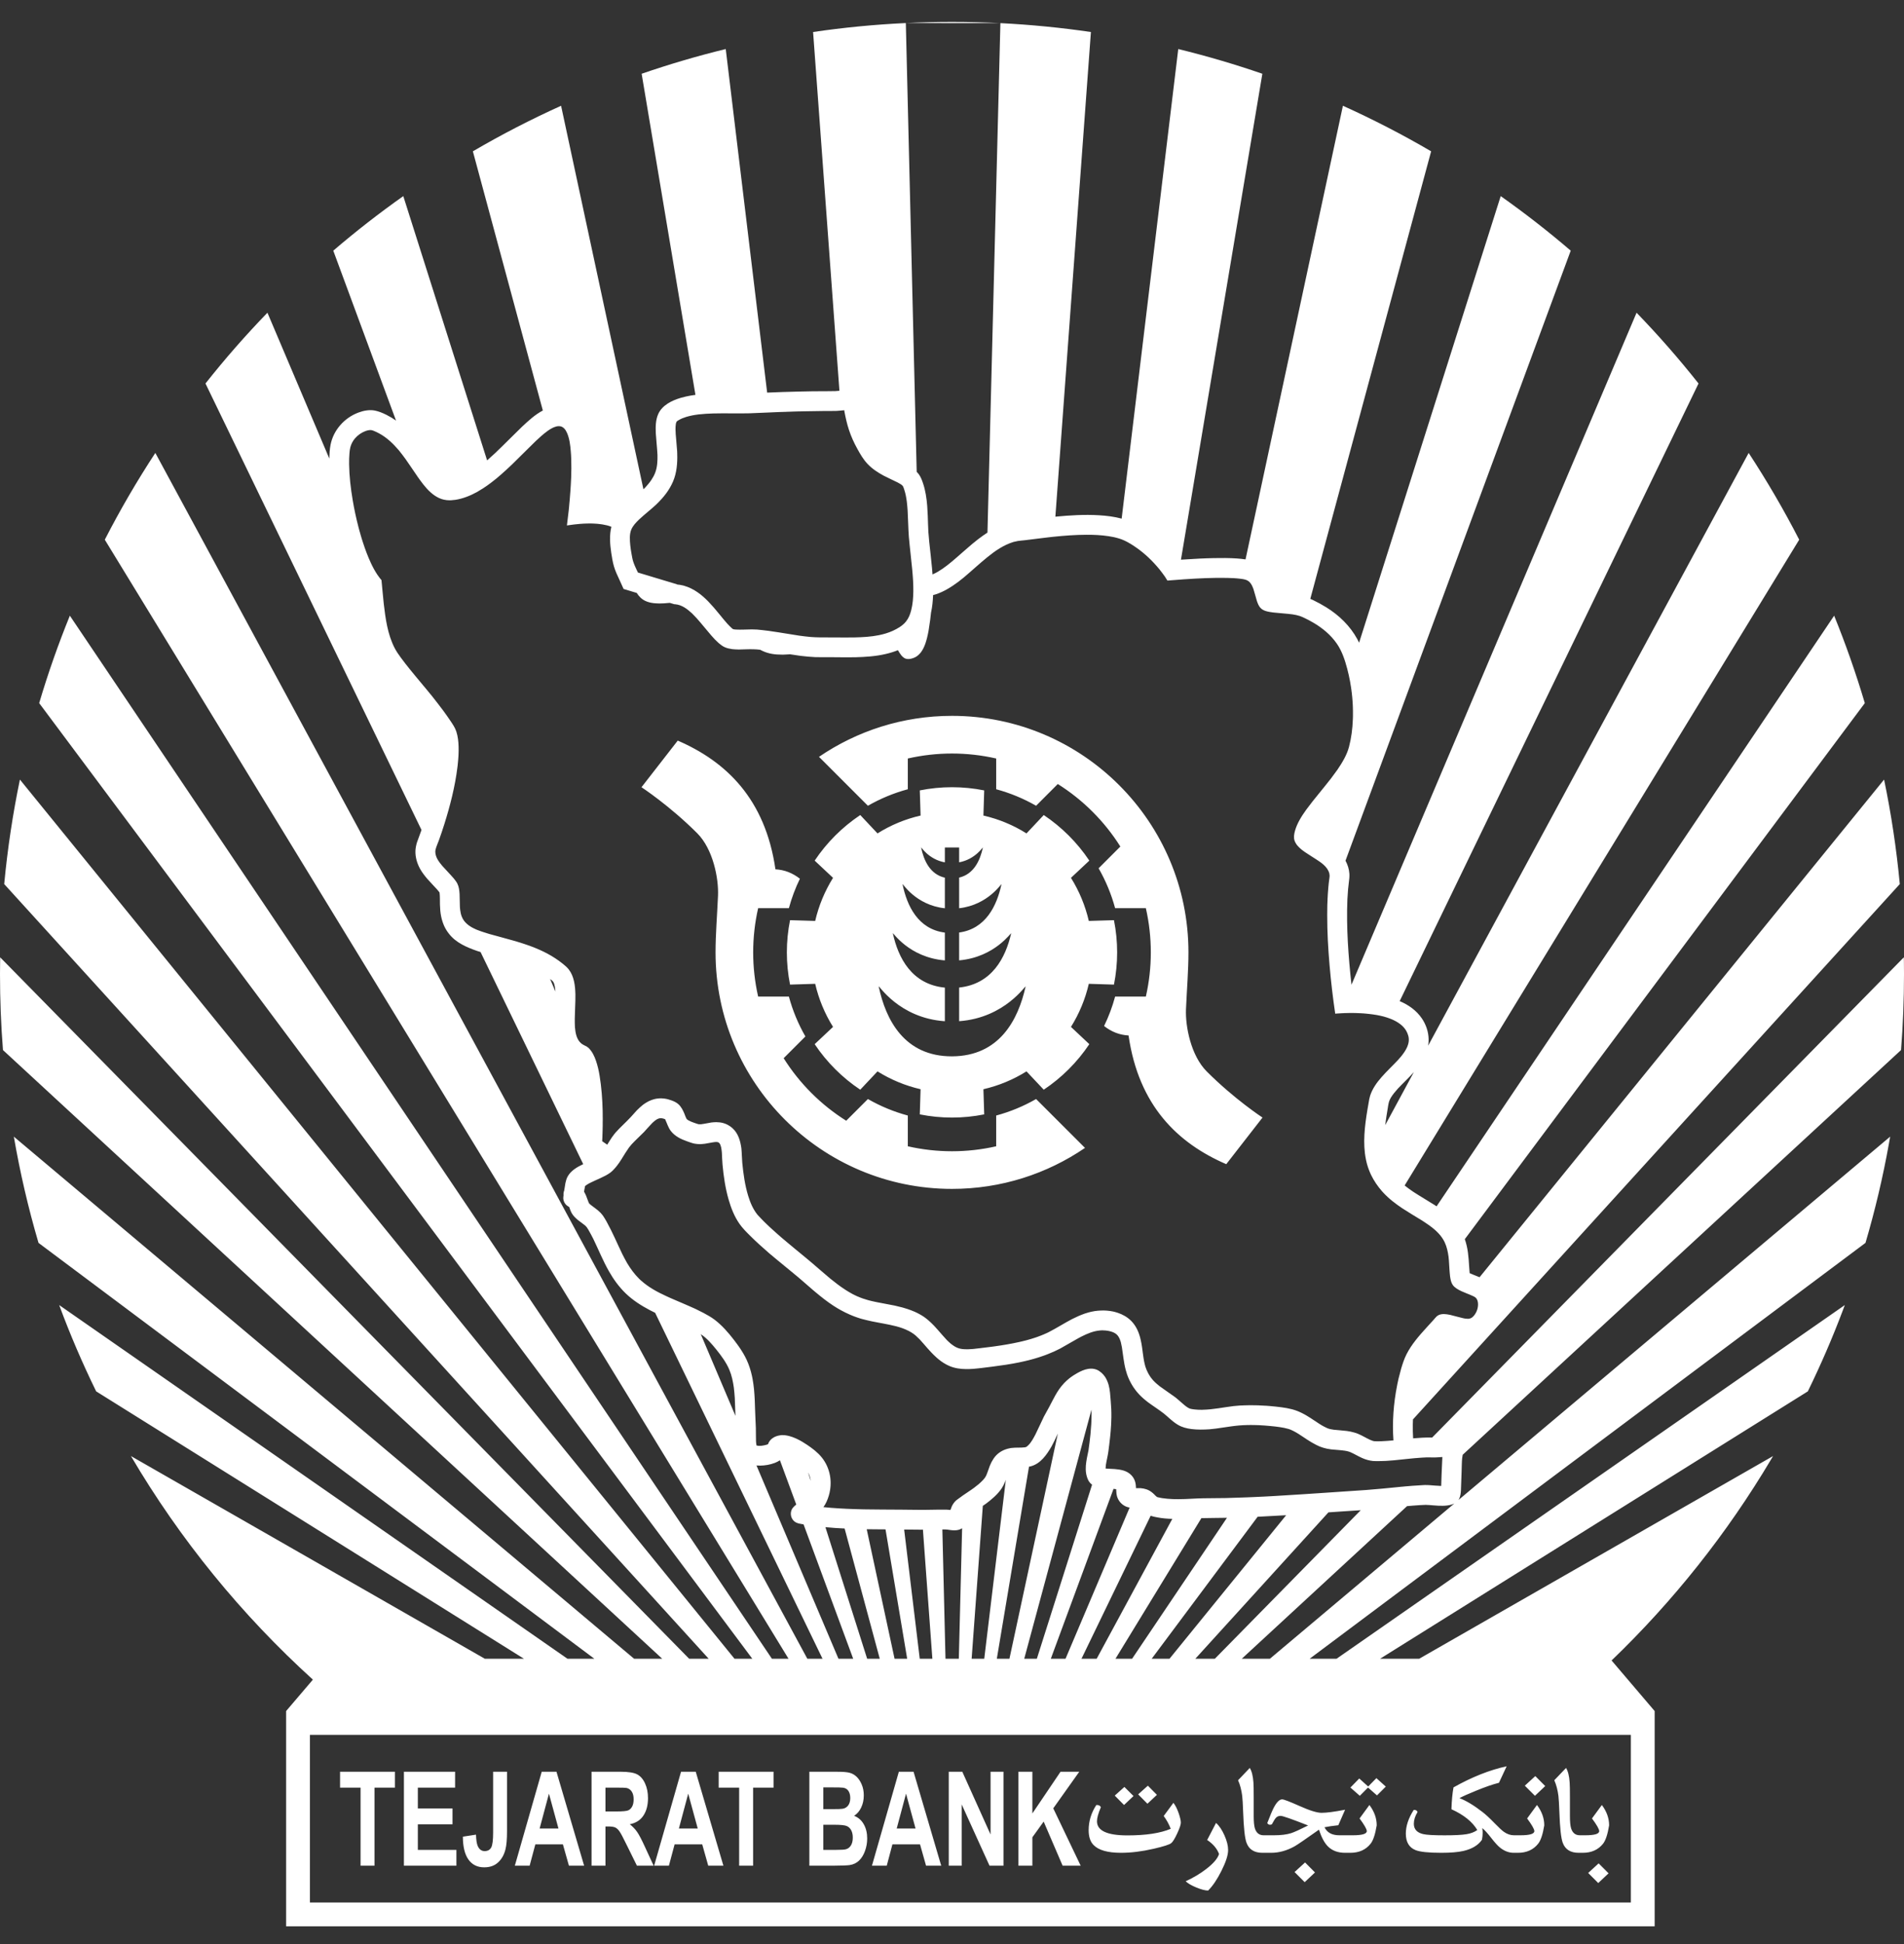 <svg width="48" height="49" viewBox="0 0 48 49" fill="none" xmlns="http://www.w3.org/2000/svg">
<rect x="0" y="0" width="48" height="49" fill="#333333" stroke="none"/>
<path fill-rule="evenodd" clip-rule="evenodd" d="M41.714 48.553H7.213V43.127L7.888 42.335C6.09 40.704 4.54 38.805 3.301 36.7L12.223 41.809H13.209L2.424 35.069C2.079 34.363 1.767 33.637 1.492 32.894L14.306 41.809H14.984L0.971 31.327C0.714 30.454 0.506 29.56 0.349 28.649L15.986 41.809H16.695L0.075 26.467C0.025 25.835 0 25.197 0 24.553C0 24.411 0.001 24.27 0.004 24.129L17.374 41.809H17.866L0.106 22.283C0.19 21.39 0.323 20.511 0.502 19.649L18.517 41.809H18.966L0.988 17.722C1.21 16.971 1.469 16.236 1.761 15.518L19.46 41.809H19.879L2.642 13.603C3.029 12.85 3.454 12.12 3.916 11.416L20.353 41.809H20.736L16.516 33.089C16.471 33.067 16.426 33.045 16.382 33.022C16.163 32.906 15.953 32.773 15.774 32.6C15.605 32.437 15.466 32.245 15.35 32.04C15.202 31.779 15.089 31.5 14.959 31.23C14.918 31.15 14.877 31.072 14.832 30.994C14.807 30.951 14.785 30.919 14.748 30.886C14.69 30.839 14.628 30.797 14.569 30.751C14.513 30.702 14.457 30.651 14.419 30.587C14.388 30.535 14.369 30.478 14.349 30.421L14.347 30.421C14.305 30.397 14.27 30.373 14.243 30.332C14.217 30.294 14.202 30.248 14.2 30.202C14.199 30.163 14.206 30.163 14.207 30.124C14.208 30.114 14.205 30.104 14.205 30.094C14.207 30.05 14.211 30.047 14.224 30.005C14.233 29.944 14.243 29.882 14.254 29.82C14.267 29.762 14.281 29.708 14.31 29.655C14.392 29.505 14.551 29.414 14.703 29.342L12.115 23.996C12.094 23.99 12.074 23.983 12.032 23.97C11.768 23.878 11.49 23.761 11.316 23.532C11.271 23.475 11.233 23.414 11.202 23.348C11.166 23.27 11.14 23.188 11.122 23.103C11.101 23.003 11.094 22.902 11.091 22.8C11.088 22.701 11.094 22.601 11.082 22.503C11.08 22.495 11.081 22.495 11.077 22.489C11.059 22.465 11.041 22.444 11.022 22.422C10.938 22.33 10.852 22.241 10.77 22.149C10.704 22.071 10.641 21.99 10.591 21.9C10.514 21.761 10.468 21.605 10.473 21.444C10.476 21.373 10.491 21.303 10.511 21.235C10.549 21.129 10.588 21.024 10.626 20.919L5.18 9.666C5.671 9.045 6.192 8.45 6.742 7.882L8.302 11.558C8.305 11.443 8.311 11.325 8.333 11.212C8.405 10.839 8.684 10.529 9.037 10.398C9.168 10.349 9.32 10.32 9.459 10.35C9.559 10.372 9.652 10.411 9.744 10.457C9.828 10.499 9.908 10.547 9.984 10.601L8.402 6.318C8.968 5.833 9.557 5.374 10.167 4.943L12.28 11.604C12.348 11.545 12.414 11.485 12.48 11.423C12.711 11.204 12.933 10.975 13.162 10.754C13.321 10.606 13.489 10.449 13.685 10.347L11.921 3.814C12.639 3.394 13.381 3.011 14.145 2.666L16.221 12.332C16.237 12.316 16.253 12.3 16.27 12.284C16.325 12.224 16.377 12.163 16.422 12.095C16.459 12.039 16.493 11.979 16.517 11.915C16.572 11.771 16.578 11.617 16.575 11.465C16.566 11.284 16.544 11.104 16.533 10.924C16.526 10.762 16.526 10.592 16.592 10.44C16.691 10.213 16.936 10.095 17.161 10.028C17.206 10.015 17.252 10.003 17.298 9.993C17.369 9.977 17.442 9.965 17.515 9.955L17.532 9.953L16.176 1.859C16.869 1.62 17.576 1.412 18.296 1.236L19.34 9.896C19.47 9.89 19.544 9.887 19.723 9.881C19.986 9.873 20.249 9.866 20.511 9.862C20.694 9.86 20.88 9.864 21.062 9.858C21.095 9.855 21.128 9.853 21.162 9.85L20.498 0.807C21.266 0.694 22.046 0.618 22.836 0.581L23.11 11.893C23.131 11.914 23.151 11.937 23.169 11.962C23.215 12.027 23.244 12.105 23.269 12.18C23.332 12.364 23.359 12.558 23.375 12.751C23.381 12.835 23.386 12.919 23.389 13.003C23.394 13.137 23.397 13.271 23.404 13.405C23.41 13.49 23.418 13.574 23.426 13.658C23.45 13.878 23.475 14.098 23.496 14.318C23.501 14.371 23.505 14.425 23.509 14.478L23.514 14.476C23.557 14.457 23.598 14.437 23.638 14.414C23.807 14.315 23.959 14.189 24.106 14.061C24.241 13.944 24.374 13.825 24.511 13.709C24.584 13.649 24.583 13.649 24.658 13.591C24.735 13.532 24.813 13.476 24.894 13.424L25.22 0.583C25.991 0.622 26.752 0.697 27.502 0.807L26.606 13.023C26.971 12.988 27.338 12.965 27.704 12.987C27.896 12.998 28.09 13.022 28.277 13.072L29.704 1.236C30.424 1.412 31.131 1.62 31.824 1.859L29.772 14.107C29.93 14.096 30.089 14.087 30.247 14.079C30.391 14.073 30.453 14.07 30.597 14.067C30.791 14.063 30.986 14.063 31.181 14.076C31.253 14.082 31.327 14.088 31.4 14.1L33.855 2.666C34.619 3.011 35.361 3.394 36.079 3.814L33.033 15.094C33.058 15.104 33.082 15.116 33.106 15.127C33.22 15.182 33.331 15.243 33.438 15.309C33.759 15.508 34.041 15.781 34.22 16.114C34.235 16.142 34.249 16.17 34.263 16.199L37.833 4.943C38.443 5.374 39.032 5.833 39.598 6.318L33.92 21.694C33.975 21.794 34.01 21.905 34.018 22.021C34.023 22.097 34.014 22.169 34.004 22.244C33.996 22.301 33.991 22.358 33.985 22.416C33.975 22.541 33.975 22.541 33.968 22.666C33.939 23.386 33.992 24.105 34.071 24.82L41.258 7.882C41.807 8.45 42.329 9.045 42.82 9.666L35.286 25.233C35.509 25.328 35.708 25.467 35.847 25.672C35.897 25.746 35.937 25.827 35.966 25.912C35.998 26.005 36.015 26.102 36.016 26.199C36.017 26.252 36.013 26.304 36.004 26.356L44.084 11.416C44.545 12.12 44.971 12.85 45.358 13.603L35.411 29.88C35.482 29.938 35.557 29.991 35.633 30.042C35.809 30.157 35.991 30.261 36.167 30.373C36.184 30.384 36.2 30.395 36.216 30.406L46.239 15.518C46.531 16.236 46.789 16.971 47.012 17.722L36.928 31.233C36.947 31.286 36.962 31.341 36.975 31.396C37.029 31.624 37.029 31.857 37.05 32.09C37.128 32.127 37.21 32.155 37.289 32.188L37.3 32.193L47.498 19.649C47.677 20.511 47.81 21.39 47.894 22.283L35.621 35.776C35.619 35.818 35.618 35.859 35.617 35.9C35.615 36.019 35.618 36.137 35.625 36.254L35.657 36.251C35.756 36.243 35.756 36.243 35.855 36.237C35.956 36.233 35.956 36.233 36.057 36.233C36.073 36.233 36.088 36.233 36.104 36.234L47.996 24.129L47.998 24.235C47.999 24.341 48 24.447 48 24.553C48 25.197 47.975 25.835 47.925 26.467L36.875 36.667C36.871 36.697 36.866 36.726 36.861 36.754C36.852 36.833 36.85 37.013 36.847 37.092C36.841 37.252 36.836 37.411 36.83 37.571C36.825 37.643 36.817 37.706 36.788 37.772C36.783 37.785 36.776 37.796 36.769 37.807L47.651 28.649L47.621 28.82C47.468 29.672 47.27 30.509 47.029 31.327L33.016 41.809H33.694L46.508 32.894L46.456 33.033C46.194 33.728 45.899 34.407 45.576 35.069L34.791 41.809H35.777L44.699 36.7L44.65 36.783C43.54 38.651 42.185 40.356 40.628 41.852L41.714 43.127V48.553ZM41.114 43.727H7.813V47.953H41.114V43.727ZM30.961 46.629C30.961 46.758 30.904 46.934 30.791 47.158C30.683 47.373 30.572 47.537 30.457 47.651C30.383 47.651 30.284 47.625 30.159 47.574C30.034 47.522 29.945 47.47 29.891 47.417C30.086 47.328 30.26 47.224 30.412 47.106C30.592 46.967 30.698 46.842 30.732 46.73C30.683 46.596 30.584 46.478 30.433 46.377L30.656 45.947C30.735 46.015 30.806 46.12 30.868 46.259C30.93 46.399 30.961 46.522 30.961 46.629ZM40.552 47.217L40.292 47.462L40.038 47.208L40.302 46.966L40.552 47.217ZM33.151 47.195L32.891 47.44L32.636 47.185L32.901 46.943L33.151 47.195ZM12.432 44.657H12.782V46.156C12.782 46.352 12.77 46.503 12.744 46.608C12.71 46.746 12.649 46.857 12.559 46.94C12.47 47.024 12.352 47.066 12.206 47.066C12.034 47.066 11.902 47 11.809 46.869C11.716 46.738 11.67 46.546 11.669 46.293L12 46.242C12.004 46.377 12.019 46.473 12.044 46.529C12.082 46.614 12.14 46.657 12.217 46.657C12.296 46.657 12.351 46.626 12.384 46.565C12.416 46.505 12.432 46.378 12.432 46.187V44.657ZM14.726 47.025H14.343L14.191 46.487H13.496L13.352 47.025H12.979L13.657 44.657H14.029L14.726 47.025ZM11.473 45.057H10.534V45.582H11.408V45.981H10.534V46.626H11.506V47.025H10.183V44.657H11.473V45.057ZM15.264 47.025H14.913V44.657H15.653C15.839 44.657 15.974 44.678 16.058 44.72C16.142 44.763 16.21 44.839 16.26 44.947C16.311 45.056 16.336 45.181 16.336 45.321C16.336 45.498 16.298 45.645 16.221 45.761C16.145 45.877 16.03 45.95 15.877 45.98C15.953 46.04 16.016 46.106 16.065 46.178C16.115 46.251 16.181 46.379 16.265 46.563L16.478 47.025H16.057L15.803 46.51C15.713 46.325 15.652 46.209 15.618 46.161C15.585 46.114 15.55 46.081 15.513 46.063C15.475 46.045 15.416 46.036 15.336 46.036H15.264V47.025ZM18.237 47.025H17.855L17.703 46.487H17.007L16.863 47.025H16.491L17.169 44.657H17.54L18.237 47.025ZM19.501 45.057H18.986V47.025H18.634V45.057H18.118V44.657H19.501V45.057ZM20.997 47.025H20.404V44.657H21.1C21.238 44.657 21.34 44.664 21.408 44.68C21.476 44.696 21.536 44.728 21.59 44.778C21.643 44.827 21.688 44.893 21.723 44.976C21.759 45.058 21.776 45.15 21.776 45.253C21.776 45.364 21.755 45.465 21.711 45.558C21.667 45.651 21.607 45.72 21.532 45.767C21.638 45.809 21.72 45.88 21.776 45.981C21.834 46.083 21.862 46.202 21.862 46.338C21.862 46.446 21.844 46.551 21.807 46.653C21.77 46.755 21.72 46.836 21.656 46.897C21.592 46.958 21.514 46.995 21.42 47.009C21.362 47.018 21.221 47.023 20.997 47.025ZM23.728 47.025H23.346L23.194 46.487H22.498L22.355 47.025H21.982L22.66 44.657H23.031L23.728 47.025ZM24.244 47.025H23.918V44.657H24.26L24.972 46.238V44.657H25.298V47.025H24.946L24.244 45.48V47.025ZM26.026 47.025H25.675V44.657H26.026V45.708L26.736 44.657H27.208L26.553 45.579L27.244 47.025H26.789L26.311 45.913L26.026 46.309V47.025ZM9.956 45.057H9.441V47.025H9.09V45.057H8.573V44.657H9.956V45.057ZM38.267 46.7H38.162C38.043 46.7 37.929 46.658 37.822 46.574C37.763 46.528 37.686 46.444 37.593 46.324C37.499 46.203 37.424 46.121 37.368 46.077C37.375 46.116 37.378 46.156 37.378 46.198C37.378 46.253 37.372 46.311 37.36 46.372C37.265 46.51 37.109 46.603 36.894 46.653C36.759 46.684 36.573 46.7 36.336 46.7C36.015 46.7 35.798 46.677 35.686 46.632C35.523 46.566 35.441 46.428 35.441 46.216C35.441 46.026 35.507 45.827 35.64 45.619C35.69 45.615 35.722 45.633 35.736 45.672C35.674 45.775 35.643 45.873 35.643 45.968C35.643 46.103 35.72 46.19 35.873 46.227C35.961 46.249 36.142 46.259 36.417 46.259C36.671 46.259 36.856 46.25 36.973 46.23C37.079 46.213 37.169 46.178 37.243 46.126C37.118 45.917 36.901 45.742 36.591 45.602C36.598 45.383 36.615 45.2 36.643 45.051C37.108 44.789 37.555 44.612 37.983 44.519L37.789 44.935C37.639 44.972 37.444 45.039 37.206 45.137C37.015 45.214 36.878 45.276 36.793 45.322C36.962 45.386 37.155 45.502 37.373 45.671C37.455 45.734 37.556 45.827 37.675 45.95C37.782 46.06 37.861 46.134 37.91 46.169C37.992 46.228 38.078 46.258 38.167 46.258H38.331C38.565 46.258 38.681 46.223 38.681 46.153C38.681 46.105 38.62 45.998 38.499 45.834L38.747 45.495C38.87 45.658 38.931 45.829 38.931 46.008C38.894 46.236 38.842 46.391 38.776 46.472C38.655 46.624 38.485 46.7 38.267 46.7ZM39.902 46.7H39.797C39.592 46.7 39.458 46.615 39.396 46.445C39.354 46.33 39.326 46.073 39.312 45.676C39.305 45.479 39.297 45.342 39.288 45.266C39.269 45.118 39.235 44.986 39.184 44.871L39.48 44.561C39.529 44.64 39.56 44.761 39.571 44.924C39.576 44.983 39.578 45.108 39.578 45.3V45.776C39.578 45.917 39.588 46.021 39.608 46.085C39.645 46.2 39.718 46.258 39.828 46.258H39.967C40.2 46.258 40.316 46.223 40.316 46.153C40.316 46.105 40.256 45.998 40.134 45.834L40.383 45.495C40.505 45.658 40.566 45.829 40.566 46.008C40.529 46.236 40.477 46.391 40.412 46.472C40.29 46.624 40.12 46.7 39.902 46.7ZM29.769 45.94C29.769 45.991 29.738 46.081 29.677 46.213C29.616 46.344 29.566 46.425 29.527 46.456C29.48 46.494 29.332 46.541 29.084 46.598C28.788 46.666 28.514 46.7 28.263 46.7C27.925 46.7 27.693 46.634 27.566 46.501C27.485 46.417 27.445 46.293 27.445 46.129C27.445 45.905 27.509 45.694 27.637 45.497C27.642 45.496 27.648 45.495 27.655 45.495C27.702 45.495 27.735 45.513 27.753 45.55C27.687 45.705 27.655 45.823 27.655 45.905C27.655 46.142 27.91 46.261 28.422 46.261C28.887 46.261 29.251 46.206 29.514 46.095C29.469 45.978 29.41 45.87 29.337 45.772L29.582 45.44C29.631 45.502 29.676 45.59 29.716 45.706C29.751 45.809 29.769 45.887 29.769 45.94ZM32.046 46.7H31.825C31.62 46.7 31.486 46.615 31.424 46.445C31.382 46.33 31.354 46.073 31.34 45.676C31.333 45.479 31.325 45.342 31.316 45.266C31.297 45.118 31.263 44.986 31.212 44.871L31.507 44.561C31.557 44.64 31.587 44.761 31.599 44.924C31.604 44.983 31.606 45.108 31.606 45.3V45.776C31.606 45.917 31.616 46.021 31.636 46.085C31.673 46.2 31.746 46.258 31.856 46.258H32.117C32.292 46.258 32.436 46.24 32.548 46.205C32.624 46.181 32.767 46.116 32.978 46.011C32.569 45.85 32.337 45.769 32.285 45.769C32.237 45.769 32.199 45.784 32.17 45.814C32.144 45.84 32.109 45.896 32.064 45.982C32.047 45.99 32.031 45.993 32.017 45.993C31.988 45.993 31.965 45.979 31.948 45.95C32.021 45.76 32.077 45.628 32.115 45.556C32.187 45.421 32.257 45.353 32.323 45.353C32.366 45.353 32.514 45.41 32.766 45.522C33.018 45.635 33.202 45.692 33.317 45.692C33.444 45.692 33.642 45.666 33.91 45.614L33.739 46.005C33.599 46.02 33.482 46.037 33.391 46.056C33.456 46.191 33.58 46.258 33.765 46.258H34.107C34.34 46.258 34.457 46.223 34.457 46.153C34.457 46.105 34.396 45.998 34.275 45.834L34.523 45.495C34.646 45.658 34.707 45.829 34.707 46.008C34.669 46.236 34.618 46.391 34.552 46.472C34.431 46.624 34.261 46.7 34.043 46.7H33.909C33.727 46.7 33.582 46.645 33.475 46.537C33.389 46.45 33.314 46.31 33.251 46.117C32.907 46.361 32.702 46.5 32.636 46.537C32.442 46.645 32.245 46.7 32.046 46.7ZM21.039 45.993H20.756V46.626H21.081C21.207 46.626 21.288 46.621 21.322 46.611C21.374 46.599 21.417 46.567 21.45 46.517C21.482 46.467 21.499 46.4 21.499 46.316C21.499 46.245 21.486 46.184 21.461 46.135C21.435 46.085 21.399 46.049 21.351 46.027C21.303 46.004 21.199 45.993 21.039 45.993ZM23.081 46.088L22.841 45.209L22.606 46.088H23.081ZM14.079 46.088L13.839 45.209L13.604 46.088H14.079ZM17.59 46.088L17.35 45.209L17.115 46.088H17.59ZM15.539 45.057H15.264V45.658H15.524C15.693 45.658 15.798 45.648 15.84 45.629C15.882 45.61 15.915 45.576 15.939 45.529C15.963 45.482 15.974 45.422 15.974 45.351C15.974 45.272 15.959 45.207 15.927 45.158C15.896 45.109 15.852 45.078 15.795 45.065C15.767 45.06 15.681 45.057 15.539 45.057ZM20.957 45.051H20.756V45.599H20.986C21.123 45.599 21.208 45.596 21.241 45.59C21.301 45.581 21.349 45.552 21.383 45.506C21.417 45.459 21.435 45.397 21.435 45.321C21.435 45.247 21.42 45.188 21.39 45.142C21.36 45.096 21.316 45.069 21.258 45.059C21.223 45.053 21.123 45.051 20.957 45.051ZM28.576 45.269L28.337 45.495L28.103 45.258L28.346 45.04L28.576 45.269ZM29.166 45.239L28.927 45.463L28.693 45.227L28.938 45.008L29.166 45.239ZM38.955 45.018L38.696 45.263L38.441 45.008L38.705 44.766L38.955 45.018ZM34.936 45.031L34.714 45.253L34.488 45.055L34.281 45.263L34.044 45.055L34.267 44.827L34.492 45.029L34.699 44.818L34.936 45.031ZM21.509 41.809L20.258 38.422L20.229 38.417L20.14 38.4C20.096 38.388 20.058 38.374 20.023 38.344C19.945 38.277 19.916 38.164 19.952 38.067C19.968 38.024 19.994 37.994 20.026 37.962L20.074 37.922L19.662 36.806C19.622 36.833 19.579 36.854 19.534 36.872C19.474 36.895 19.413 36.911 19.35 36.923C19.318 36.929 19.286 36.933 19.253 36.936C19.195 36.942 19.133 36.943 19.071 36.937L21.138 41.809H21.509ZM21.861 41.809H22.179L21.293 38.526C21.131 38.519 20.97 38.508 20.809 38.492L21.861 41.809ZM22.552 41.809H22.87L22.324 38.548L22.177 38.547L21.85 38.544L22.552 41.809ZM23.187 41.809H23.505L23.267 38.555L23.214 38.556C23.074 38.554 22.934 38.553 22.794 38.552L23.187 41.809ZM24.172 41.809L24.255 38.52C24.138 38.595 24.008 38.573 23.878 38.553C23.849 38.549 23.82 38.551 23.791 38.55L23.757 38.55L23.836 41.809H24.172ZM24.813 41.809L25.357 37.298C25.348 37.321 25.339 37.345 25.33 37.368C25.307 37.418 25.283 37.468 25.253 37.513C25.15 37.667 25.003 37.79 24.857 37.9C24.83 37.919 24.804 37.937 24.777 37.955L24.495 41.809H24.813ZM25.448 41.809L26.668 36.133C26.639 36.194 26.611 36.255 26.582 36.316C26.547 36.386 26.547 36.386 26.51 36.456C26.387 36.668 26.232 36.895 25.98 36.96C25.967 36.963 25.954 36.966 25.941 36.968L25.13 41.809H25.448ZM25.821 41.809H26.139L27.531 37.421C27.509 37.405 27.488 37.386 27.471 37.364C27.436 37.321 27.415 37.268 27.399 37.215C27.363 37.095 27.367 36.969 27.385 36.846C27.389 36.817 27.396 36.779 27.401 36.75C27.414 36.684 27.429 36.62 27.441 36.554C27.461 36.42 27.476 36.284 27.491 36.148C27.507 35.979 27.519 35.81 27.518 35.639C27.518 35.603 27.517 35.567 27.516 35.531L25.821 41.809ZM26.491 41.809H26.862L28.478 37.999C28.451 37.994 28.424 37.987 28.397 37.977C28.285 37.932 28.2 37.84 28.163 37.725C28.146 37.669 28.142 37.611 28.14 37.553L28.139 37.535C28.117 37.532 28.094 37.529 28.072 37.527L26.491 41.809ZM27.264 41.809H27.647L29.554 38.283C29.424 38.28 29.295 38.269 29.168 38.244C29.114 38.234 29.06 38.223 29.008 38.205L27.264 41.809ZM28.54 41.809L30.932 38.256C30.717 38.26 30.502 38.26 30.287 38.265L28.121 41.809H28.54ZM29.483 41.809L32.424 38.191L32.407 38.192C32.173 38.206 31.939 38.219 31.705 38.23L29.034 41.809H29.483ZM30.626 41.809L34.304 38.065C34.165 38.074 34.026 38.083 33.887 38.092L33.49 38.119L30.134 41.809H30.626ZM32.014 41.809L36.663 37.896C36.592 37.932 36.505 37.945 36.431 37.951C36.413 37.952 36.395 37.953 36.376 37.953C36.342 37.954 36.306 37.953 36.271 37.952C36.221 37.95 36.177 37.946 36.125 37.942C36.064 37.937 36.003 37.931 35.941 37.93C35.84 37.932 35.739 37.941 35.638 37.948C35.583 37.953 35.527 37.957 35.472 37.962L31.305 41.809H32.014ZM19.697 36.173C19.703 36.173 19.709 36.172 19.715 36.172C19.756 36.172 19.756 36.172 19.797 36.176C19.809 36.178 19.821 36.179 19.832 36.182L19.835 36.182C19.846 36.184 19.858 36.187 19.868 36.189L19.873 36.19C19.884 36.193 19.894 36.196 19.905 36.198L19.917 36.202L19.928 36.205L19.944 36.21L19.955 36.214L19.966 36.217L19.979 36.221L19.994 36.227L20.014 36.235L20.031 36.242L20.049 36.249L20.069 36.258L20.083 36.264L20.105 36.275C20.188 36.315 20.267 36.363 20.343 36.414C20.479 36.505 20.614 36.607 20.718 36.736C20.934 37.006 20.991 37.362 20.896 37.692C20.865 37.797 20.824 37.897 20.759 37.986L20.758 37.987C20.89 38.001 21.023 38.011 21.156 38.019L21.174 38.02L21.29 38.026L21.322 38.028L21.442 38.033L21.585 38.038L21.731 38.042L21.839 38.044C21.973 38.046 22.106 38.047 22.24 38.048L22.734 38.051C22.895 38.052 23.055 38.054 23.216 38.056L23.359 38.055L23.616 38.051L23.627 38.051C23.683 38.05 23.74 38.05 23.797 38.05C23.87 38.052 23.87 38.049 23.943 38.057L23.961 38.059C23.971 38.027 23.983 37.996 23.996 37.965C24.025 37.906 24.061 37.855 24.111 37.812C24.166 37.771 24.22 37.731 24.276 37.692L24.419 37.595L24.49 37.547L24.56 37.497C24.602 37.466 24.642 37.434 24.681 37.401L24.722 37.363L24.741 37.345L24.761 37.325L24.781 37.305L24.789 37.296L24.799 37.284L24.807 37.274L24.817 37.263L24.829 37.246L24.837 37.235C24.863 37.197 24.879 37.151 24.895 37.108C24.914 37.054 24.933 37 24.953 36.946C24.973 36.899 24.973 36.9 24.995 36.853C25.029 36.792 25.064 36.733 25.113 36.683C25.205 36.587 25.324 36.529 25.453 36.504L25.475 36.499C25.483 36.498 25.492 36.497 25.5 36.496C25.611 36.481 25.724 36.494 25.834 36.48C25.85 36.477 25.866 36.474 25.879 36.466L25.896 36.452L25.913 36.437L25.918 36.432L25.934 36.417L25.948 36.401L25.963 36.384L25.977 36.366L25.981 36.36L25.994 36.342L26.006 36.324L26.026 36.294L26.039 36.271L26.053 36.247L26.063 36.23C26.077 36.205 26.09 36.18 26.103 36.156C26.178 36.006 26.244 35.853 26.318 35.703C26.361 35.621 26.409 35.541 26.452 35.459C26.504 35.362 26.553 35.263 26.607 35.166C26.637 35.114 26.668 35.063 26.702 35.014C26.74 34.961 26.78 34.91 26.825 34.863C26.863 34.823 26.904 34.785 26.947 34.75L26.968 34.733L26.983 34.722L26.999 34.71L27.019 34.696L27.03 34.688L27.056 34.671L27.058 34.669C27.07 34.662 27.082 34.654 27.094 34.647C27.256 34.547 27.456 34.448 27.648 34.523C27.691 34.54 27.731 34.568 27.766 34.599L27.767 34.599C27.803 34.631 27.834 34.667 27.861 34.707C27.9 34.768 27.928 34.836 27.948 34.905C27.984 35.036 27.99 35.172 28.001 35.307C28.013 35.444 28.02 35.58 28.018 35.718C28.016 35.837 28.01 35.956 28 36.075L27.999 36.079L27.999 36.083C27.997 36.109 27.994 36.135 27.992 36.162C27.989 36.194 27.985 36.226 27.982 36.259L27.978 36.289L27.973 36.336L27.97 36.36L27.968 36.375L27.966 36.395L27.963 36.422L27.957 36.465L27.955 36.484L27.941 36.593C27.926 36.702 27.897 36.809 27.88 36.918C27.876 36.948 27.873 36.978 27.872 37.009L27.872 37.014C27.946 37.021 28.021 37.022 28.096 37.027L28.134 37.031L28.161 37.034L28.194 37.038L28.211 37.04L28.227 37.043L28.25 37.047C28.285 37.053 28.32 37.062 28.354 37.075C28.476 37.12 28.573 37.211 28.613 37.335C28.632 37.392 28.637 37.451 28.639 37.51L28.686 37.509L28.695 37.509L28.719 37.509L28.752 37.509C28.855 37.517 28.947 37.544 29.03 37.607C29.055 37.625 29.077 37.646 29.099 37.667C29.121 37.689 29.142 37.714 29.167 37.731L29.183 37.736L29.198 37.74L29.23 37.747C29.252 37.752 29.274 37.755 29.297 37.76C29.477 37.788 29.66 37.79 29.842 37.784L29.884 37.783L29.946 37.78L30.199 37.768L30.264 37.766C30.285 37.765 30.306 37.764 30.327 37.764L30.329 37.764C30.521 37.762 30.713 37.761 30.905 37.758C31.038 37.754 31.17 37.75 31.303 37.745L31.45 37.74L31.494 37.738L31.681 37.73L31.699 37.729L31.872 37.721L31.91 37.719L32.131 37.707C32.372 37.693 32.613 37.678 32.854 37.662L33.396 37.626L34.446 37.555C34.582 37.545 34.718 37.533 34.854 37.52C34.991 37.507 35.128 37.493 35.264 37.48L35.311 37.475L35.37 37.47L35.409 37.466L35.455 37.462L35.47 37.461C35.513 37.457 35.556 37.453 35.6 37.45C35.7 37.442 35.8 37.436 35.901 37.431L35.927 37.43H35.936L35.954 37.431L35.972 37.431L36.008 37.432L36.044 37.434C36.139 37.44 36.234 37.451 36.329 37.453H36.333C36.336 37.269 36.347 37.084 36.354 36.9L36.362 36.724C36.315 36.727 36.267 36.73 36.22 36.733L36.173 36.735C36.139 36.735 36.105 36.734 36.07 36.734L36.019 36.733C36.002 36.733 35.985 36.733 35.968 36.733L35.917 36.736L35.869 36.738L35.771 36.745L35.723 36.749L35.668 36.753L35.615 36.758C35.456 36.773 35.297 36.792 35.138 36.807C35.039 36.815 35.04 36.815 34.942 36.822C34.858 36.825 34.775 36.828 34.691 36.827L34.666 36.826L34.651 36.826L34.648 36.826C34.639 36.826 34.629 36.825 34.611 36.824C34.516 36.814 34.426 36.788 34.339 36.749C34.239 36.705 34.145 36.646 34.044 36.602C34.017 36.591 33.99 36.583 33.961 36.576L33.936 36.571L33.911 36.567L33.901 36.565L33.886 36.563L33.861 36.56L33.842 36.557L33.81 36.554L33.759 36.549C33.692 36.544 33.625 36.539 33.559 36.532C33.502 36.524 33.503 36.524 33.447 36.513C33.386 36.499 33.327 36.483 33.269 36.459C33.208 36.433 33.15 36.403 33.093 36.37L33.089 36.368C33.073 36.359 33.057 36.349 33.041 36.34L33.04 36.339L33.008 36.319L32.995 36.311L32.99 36.308L32.984 36.304L32.972 36.296L32.958 36.288L32.939 36.276L32.909 36.255L32.901 36.25L32.892 36.244L32.889 36.242L32.813 36.192L32.771 36.165L32.746 36.148L32.733 36.14L32.687 36.112C32.641 36.085 32.594 36.06 32.545 36.039L32.523 36.03L32.518 36.028L32.506 36.024L32.483 36.017L32.474 36.014C32.407 35.994 32.338 35.982 32.267 35.971C32.188 35.959 32.109 35.95 32.03 35.943C31.93 35.933 31.829 35.926 31.728 35.921L31.72 35.921L31.663 35.919L31.65 35.919L31.604 35.918L31.589 35.918L31.542 35.917L31.53 35.917L31.472 35.918L31.463 35.918L31.415 35.919L31.396 35.92L31.357 35.921L31.337 35.922L31.279 35.926L31.223 35.93L31.157 35.937L31.138 35.939L31.089 35.945L31.071 35.947L31.008 35.956L30.911 35.97C30.823 35.983 30.736 35.997 30.648 36.008C30.57 36.017 30.57 36.017 30.491 36.025C30.339 36.035 30.187 36.038 30.035 36.019C29.915 36.003 29.805 35.976 29.7 35.915L29.683 35.904L29.678 35.901L29.676 35.9L29.672 35.898L29.666 35.894L29.661 35.89L29.652 35.885L29.636 35.874L29.632 35.871L29.631 35.87C29.621 35.863 29.611 35.856 29.602 35.849L29.6 35.847L29.595 35.844L29.583 35.835L29.572 35.826L29.568 35.823L29.566 35.82L29.561 35.817L29.554 35.811L29.537 35.797L29.523 35.786L29.518 35.781L29.512 35.776L29.507 35.771L29.494 35.761L29.475 35.744L29.446 35.718C29.413 35.689 29.381 35.66 29.347 35.633C29.214 35.529 29.071 35.44 28.936 35.34C28.921 35.329 28.907 35.317 28.893 35.305L28.881 35.296L28.87 35.287L28.867 35.284C28.857 35.276 28.848 35.268 28.838 35.26L28.832 35.255L28.811 35.236L28.808 35.234L28.805 35.231L28.785 35.212L28.779 35.207L28.774 35.202L28.768 35.197L28.759 35.188L28.75 35.179L28.744 35.173L28.74 35.169L28.734 35.163L28.715 35.142L28.712 35.14C28.703 35.13 28.695 35.12 28.686 35.11C28.677 35.101 28.669 35.091 28.661 35.081L28.659 35.078L28.653 35.072L28.642 35.058L28.637 35.051L28.633 35.046L28.628 35.04L28.621 35.031L28.613 35.019L28.608 35.012L28.605 35.008L28.601 35.003L28.584 34.978L28.582 34.977C28.575 34.966 28.568 34.955 28.561 34.945L28.561 34.943L28.556 34.936L28.544 34.917L28.541 34.912L28.538 34.908L28.534 34.9L28.527 34.888L28.521 34.878L28.517 34.871L28.514 34.866L28.51 34.858L28.502 34.843L28.498 34.835L28.496 34.832L28.494 34.828L28.48 34.8L28.479 34.798L28.477 34.795L28.464 34.767L28.463 34.763L28.461 34.76L28.457 34.75L28.45 34.736L28.447 34.728L28.444 34.721L28.441 34.713L28.437 34.704L28.433 34.692L28.429 34.683L28.427 34.677L28.425 34.672L28.418 34.654L28.414 34.644L28.414 34.641L28.413 34.64C28.4 34.602 28.388 34.563 28.378 34.523C28.329 34.338 28.314 34.146 28.283 33.956C28.275 33.914 28.266 33.871 28.256 33.829C28.238 33.77 28.217 33.711 28.177 33.662C28.142 33.619 28.094 33.591 28.042 33.572L28.018 33.564L28.016 33.563L27.993 33.557L27.989 33.556L27.966 33.55L27.936 33.544C27.894 33.537 27.852 33.532 27.811 33.532L27.786 33.531C27.769 33.532 27.752 33.532 27.735 33.534C27.565 33.547 27.406 33.616 27.255 33.692L27.184 33.73C27.029 33.815 26.879 33.907 26.724 33.992C26.624 34.044 26.521 34.09 26.417 34.13L26.415 34.131L26.413 34.132L26.399 34.137L26.374 34.147L26.367 34.15L26.36 34.152L26.347 34.157L26.331 34.163L26.317 34.167L26.306 34.172L26.297 34.175L26.288 34.178L26.266 34.185L26.252 34.19L26.248 34.192C26.232 34.197 26.216 34.202 26.201 34.207L26.198 34.208L26.186 34.212L26.158 34.221L26.151 34.223L26.144 34.225L26.131 34.229L26.114 34.234L26.101 34.238L26.09 34.241L26.08 34.244L26.07 34.247L26.05 34.253L26.035 34.257L26.029 34.258L26.026 34.259L25.988 34.27L25.98 34.272L25.963 34.276L25.938 34.283L25.933 34.284L25.925 34.286L25.908 34.29L25.893 34.294L25.887 34.295C25.86 34.302 25.832 34.308 25.805 34.315L25.804 34.315L25.801 34.315L25.758 34.325L25.714 34.334L25.703 34.337C25.481 34.383 25.257 34.416 25.035 34.444C25.014 34.447 24.993 34.45 24.972 34.452C24.897 34.462 24.823 34.471 24.748 34.48C24.715 34.483 24.681 34.487 24.648 34.491L24.645 34.491L24.629 34.493L24.602 34.495L24.598 34.496L24.594 34.496L24.577 34.498L24.553 34.5L24.548 34.5L24.542 34.501L24.525 34.502L24.504 34.504L24.497 34.504L24.49 34.504L24.474 34.505L24.455 34.506L24.447 34.506L24.438 34.507L24.423 34.507L24.406 34.508L24.397 34.508L24.386 34.508L24.372 34.508L24.357 34.508C24.211 34.507 24.066 34.487 23.93 34.428C23.827 34.383 23.736 34.323 23.653 34.254L23.649 34.25L23.637 34.24L23.624 34.229L23.62 34.226L23.618 34.224C23.599 34.206 23.579 34.189 23.561 34.171L23.558 34.168L23.554 34.164L23.544 34.155L23.531 34.142L23.521 34.132L23.515 34.126L23.497 34.107L23.483 34.093L23.477 34.087L23.473 34.082C23.461 34.069 23.448 34.055 23.436 34.042L23.434 34.04L23.428 34.034L23.409 34.012L23.401 34.003L23.391 33.993L23.355 33.952L23.352 33.948L23.35 33.946L23.349 33.945L23.285 33.871L23.25 33.832L23.229 33.808L23.219 33.797L23.181 33.755C23.148 33.722 23.116 33.691 23.081 33.66L23.06 33.643L23.052 33.637L23.038 33.626L23.029 33.619L23.015 33.61L23.005 33.603L22.993 33.595L22.981 33.588L22.97 33.58L22.957 33.573L22.946 33.567L22.932 33.559L22.923 33.553L22.906 33.545C22.709 33.443 22.481 33.4 22.265 33.359L22.121 33.332L22.106 33.329C22.063 33.321 22.02 33.312 21.977 33.304C21.893 33.286 21.81 33.266 21.727 33.244C21.712 33.24 21.697 33.235 21.683 33.231L21.679 33.23L21.669 33.226L21.648 33.219L21.639 33.217L21.632 33.214L21.622 33.211L21.608 33.206L21.594 33.201L21.585 33.198L21.578 33.196L21.569 33.192L21.549 33.185L21.538 33.181L21.534 33.179L21.53 33.178L21.497 33.165L21.492 33.163L21.485 33.16L21.454 33.147L21.451 33.146L21.446 33.144L21.416 33.131C21.275 33.069 21.139 32.995 21.009 32.91C20.855 32.809 20.71 32.695 20.569 32.577L20.565 32.574L20.558 32.568L20.526 32.541L20.513 32.53L20.51 32.527L20.503 32.522L20.458 32.483L20.456 32.481L20.373 32.409L20.348 32.388L20.343 32.384L20.343 32.383L20.238 32.292L20.129 32.198L20.038 32.123L20.006 32.096L19.949 32.049L19.759 31.893L19.711 31.853L19.602 31.764L19.586 31.75L19.574 31.741L19.515 31.692L19.502 31.68L19.482 31.664L19.454 31.64L19.428 31.619L19.39 31.587C19.225 31.444 19.062 31.298 18.908 31.144C18.814 31.051 18.72 30.957 18.644 30.849C18.514 30.664 18.43 30.45 18.368 30.234C18.286 29.948 18.242 29.651 18.215 29.355C18.205 29.253 18.205 29.15 18.198 29.047C18.194 29.004 18.189 28.962 18.18 28.919C18.17 28.879 18.159 28.835 18.128 28.805C18.117 28.796 18.105 28.79 18.092 28.787C18.049 28.779 18.005 28.787 17.963 28.794C17.899 28.805 17.835 28.818 17.771 28.828C17.747 28.831 17.724 28.833 17.701 28.835L17.696 28.835L17.685 28.836L17.679 28.836L17.676 28.837C17.667 28.837 17.657 28.837 17.648 28.838C17.6 28.837 17.553 28.834 17.506 28.825C17.444 28.812 17.381 28.788 17.322 28.767C17.166 28.713 17.012 28.638 16.91 28.504C16.846 28.42 16.817 28.316 16.773 28.222L16.767 28.209C16.741 28.199 16.713 28.19 16.685 28.186L16.673 28.185L16.67 28.184L16.66 28.184L16.648 28.185L16.634 28.186L16.619 28.189L16.614 28.191L16.604 28.194L16.6 28.195L16.586 28.2L16.583 28.202L16.573 28.207L16.568 28.209L16.558 28.214L16.555 28.216L16.543 28.224L16.524 28.237L16.521 28.239L16.503 28.253C16.484 28.268 16.466 28.284 16.449 28.3C16.374 28.375 16.307 28.456 16.235 28.533C16.132 28.637 16.024 28.735 15.924 28.842C15.901 28.869 15.879 28.895 15.857 28.923C15.823 28.971 15.791 29.02 15.759 29.07L15.744 29.095L15.726 29.124L15.697 29.17L15.683 29.194L15.674 29.208L15.671 29.213L15.666 29.22L15.649 29.246L15.638 29.263L15.636 29.267L15.634 29.269L15.632 29.273L15.62 29.291L15.601 29.318C15.574 29.356 15.546 29.393 15.516 29.429C15.476 29.474 15.437 29.517 15.389 29.554C15.313 29.611 15.226 29.653 15.139 29.693C15.098 29.712 15.055 29.731 15.013 29.75L14.988 29.762L14.926 29.791L14.921 29.793C14.897 29.804 14.873 29.816 14.85 29.828C14.82 29.845 14.791 29.862 14.764 29.883C14.756 29.889 14.757 29.889 14.749 29.896C14.742 29.93 14.736 29.965 14.73 30L14.725 30.037C14.743 30.068 14.758 30.099 14.773 30.132C14.8 30.195 14.819 30.261 14.846 30.324C14.863 30.346 14.886 30.364 14.908 30.381C14.962 30.422 15.017 30.461 15.07 30.504C15.104 30.534 15.104 30.534 15.136 30.565C15.17 30.602 15.17 30.602 15.201 30.642C15.235 30.691 15.265 30.742 15.294 30.794C15.441 31.059 15.558 31.339 15.69 31.612C15.728 31.688 15.768 31.763 15.811 31.838C15.896 31.979 15.993 32.113 16.11 32.229L16.134 32.251L16.14 32.258L16.164 32.279C16.346 32.442 16.564 32.562 16.785 32.663L16.87 32.702L16.897 32.714L16.947 32.736L17.072 32.79L17.22 32.853L17.224 32.855C17.269 32.874 17.315 32.894 17.36 32.914L17.365 32.916C17.422 32.941 17.48 32.967 17.537 32.993C17.602 33.024 17.666 33.056 17.729 33.089C17.827 33.142 17.926 33.195 18.015 33.263C18.203 33.406 18.361 33.588 18.505 33.775C18.53 33.807 18.554 33.84 18.578 33.873L18.593 33.893L18.602 33.905L18.612 33.92L18.625 33.938L18.635 33.953L18.648 33.971C18.658 33.986 18.668 34.001 18.678 34.016L18.696 34.045L18.711 34.069C18.72 34.084 18.729 34.098 18.738 34.113L18.753 34.14L18.771 34.172L18.782 34.192L18.795 34.218L18.806 34.24C18.811 34.25 18.816 34.26 18.821 34.27C18.882 34.401 18.926 34.539 18.957 34.68C18.96 34.696 18.964 34.713 18.967 34.73L18.975 34.77L18.977 34.786L18.982 34.816L18.986 34.84L18.989 34.861L18.994 34.894L19.001 34.951L19.007 35.001L19.011 35.044C19.026 35.21 19.032 35.377 19.036 35.543C19.04 35.694 19.05 35.844 19.055 35.994C19.059 36.105 19.054 36.217 19.059 36.328C19.062 36.363 19.064 36.399 19.072 36.433C19.153 36.456 19.249 36.436 19.327 36.414C19.341 36.41 19.34 36.41 19.353 36.405L19.36 36.403C19.367 36.385 19.375 36.369 19.383 36.352C19.401 36.325 19.418 36.297 19.444 36.275C19.449 36.27 19.455 36.266 19.46 36.261L19.475 36.251L19.489 36.241L19.505 36.231L19.521 36.222L19.537 36.214L19.554 36.207L19.57 36.201L19.588 36.195L19.605 36.19L19.623 36.185L19.646 36.181L19.663 36.178L19.68 36.175L19.697 36.173ZM20.372 37.114L20.438 37.324C20.431 37.25 20.409 37.179 20.372 37.114ZM15.413 13.278C15.342 13.248 15.265 13.231 15.192 13.219L15.143 13.212L15.127 13.21L15.093 13.206L15.074 13.204L15.042 13.201L15.023 13.2L14.991 13.198L14.972 13.197L14.937 13.195L14.922 13.195L14.872 13.194H14.86L14.822 13.195L14.802 13.195L14.772 13.196L14.749 13.197L14.722 13.198L14.698 13.199L14.647 13.203L14.627 13.204C14.587 13.207 14.547 13.211 14.507 13.216L14.461 13.221C14.418 13.226 14.376 13.232 14.334 13.238L14.292 13.244C14.308 13.119 14.323 12.994 14.337 12.869L14.345 12.79L14.352 12.707L14.362 12.602L14.368 12.529L14.371 12.488L14.38 12.373C14.388 12.26 14.395 12.147 14.399 12.034C14.401 11.958 14.403 11.881 14.404 11.805C14.404 11.731 14.403 11.656 14.401 11.582C14.399 11.5 14.396 11.453 14.389 11.371C14.377 11.218 14.357 11.054 14.295 10.912C14.262 10.837 14.213 10.765 14.13 10.745C14.104 10.741 14.082 10.741 14.056 10.743L14.038 10.746L14.033 10.748L14.021 10.751L14.015 10.753L14.004 10.756L13.998 10.758L13.988 10.761L13.981 10.764L13.971 10.767L13.965 10.77L13.954 10.774L13.948 10.777L13.934 10.783L13.933 10.784L13.906 10.798L13.903 10.8L13.88 10.812L13.86 10.825L13.85 10.831L13.823 10.849L13.821 10.85L13.791 10.872C13.69 10.946 13.598 11.031 13.506 11.117C13.307 11.309 13.114 11.507 12.915 11.7C12.822 11.789 12.728 11.876 12.631 11.961C12.551 12.032 12.468 12.1 12.383 12.164C12.317 12.214 12.249 12.263 12.179 12.308C12.127 12.341 12.075 12.373 12.022 12.403C11.854 12.495 11.672 12.568 11.482 12.598C11.445 12.603 11.408 12.607 11.371 12.609L11.335 12.61C11.286 12.61 11.237 12.605 11.189 12.594C11.108 12.576 11.033 12.54 10.965 12.495C10.812 12.393 10.694 12.245 10.587 12.098L10.541 12.034L10.536 12.027L10.533 12.023L10.524 12.009C10.423 11.865 10.328 11.717 10.226 11.574C10.171 11.498 10.114 11.423 10.055 11.35C9.913 11.184 9.755 11.031 9.562 10.926C9.52 10.903 9.477 10.882 9.433 10.864C9.41 10.855 9.386 10.844 9.361 10.841C9.311 10.835 9.258 10.849 9.211 10.866C9.11 10.904 9.017 10.97 8.947 11.052C8.893 11.116 8.853 11.192 8.832 11.274C8.819 11.322 8.814 11.373 8.81 11.423C8.802 11.515 8.8 11.608 8.801 11.701C8.805 12.003 8.841 12.305 8.891 12.603C8.929 12.83 8.977 13.055 9.035 13.278L9.04 13.297L9.063 13.384L9.067 13.396L9.092 13.484L9.095 13.496L9.117 13.569L9.124 13.592L9.151 13.676C9.207 13.849 9.271 14.021 9.348 14.186L9.374 14.241L9.383 14.259L9.402 14.296L9.424 14.338L9.428 14.345L9.454 14.39L9.469 14.416L9.475 14.425C9.487 14.446 9.501 14.466 9.514 14.487L9.534 14.514L9.551 14.538L9.568 14.561L9.585 14.583C9.596 14.596 9.606 14.608 9.617 14.621L9.646 14.927L9.655 15.019L9.66 15.07L9.674 15.213C9.718 15.591 9.771 15.987 9.947 16.33C9.991 16.415 10.044 16.493 10.101 16.57C10.177 16.674 10.257 16.776 10.338 16.876L10.441 17.001L10.461 17.026L10.515 17.091L10.677 17.286L10.699 17.312L10.754 17.378L10.79 17.422C10.824 17.463 10.858 17.505 10.892 17.546C10.988 17.667 11.082 17.789 11.175 17.913C11.237 17.997 11.297 18.083 11.356 18.17C11.414 18.257 11.473 18.341 11.505 18.442C11.544 18.563 11.557 18.691 11.561 18.817C11.566 18.966 11.556 19.116 11.54 19.264L11.539 19.273L11.539 19.275L11.539 19.277L11.531 19.342C11.471 19.827 11.349 20.304 11.203 20.769C11.159 20.908 11.113 21.047 11.063 21.184C11.035 21.262 10.998 21.338 10.979 21.419C10.976 21.433 10.975 21.447 10.974 21.461C10.974 21.603 11.06 21.717 11.148 21.822C11.245 21.931 11.348 22.034 11.442 22.144C11.475 22.186 11.509 22.228 11.532 22.276C11.571 22.356 11.58 22.445 11.586 22.531C11.591 22.64 11.589 22.75 11.594 22.859L11.597 22.894L11.598 22.901L11.601 22.934C11.608 22.992 11.62 23.049 11.641 23.103C11.67 23.178 11.716 23.238 11.772 23.287C11.793 23.306 11.816 23.323 11.84 23.339L11.866 23.356L11.892 23.372L11.919 23.386L11.944 23.399L11.95 23.402L11.98 23.416L11.99 23.421L12.025 23.436L12.063 23.45L12.072 23.454L12.09 23.46L12.127 23.474L12.142 23.479L12.19 23.495C12.248 23.515 12.274 23.522 12.333 23.54C12.552 23.602 12.772 23.658 12.99 23.721C13.015 23.728 13.04 23.736 13.065 23.744L13.131 23.764L13.148 23.77L13.201 23.787L13.226 23.795L13.245 23.802L13.27 23.81L13.287 23.816L13.304 23.822L13.32 23.828L13.34 23.834L13.361 23.842L13.381 23.85L13.395 23.855L13.409 23.86L13.433 23.869L13.458 23.879L13.479 23.887C13.523 23.905 13.567 23.923 13.61 23.943C13.743 24.003 13.872 24.071 13.994 24.151C14.063 24.196 14.13 24.244 14.194 24.296C14.245 24.338 14.296 24.381 14.338 24.434C14.475 24.61 14.501 24.849 14.506 25.066C14.507 25.117 14.506 25.169 14.505 25.22C14.504 25.301 14.5 25.368 14.497 25.453C14.493 25.566 14.492 25.565 14.49 25.678C14.489 25.749 14.491 25.818 14.494 25.889C14.507 26.035 14.534 26.201 14.654 26.3C14.697 26.336 14.749 26.353 14.797 26.382C14.822 26.4 14.821 26.399 14.844 26.419C14.932 26.509 14.986 26.623 15.026 26.741C15.067 26.862 15.096 26.988 15.116 27.114C15.164 27.406 15.186 27.702 15.193 27.998L15.194 28.085L15.194 28.113V28.136L15.195 28.183L15.195 28.208L15.195 28.224L15.195 28.247L15.194 28.28L15.194 28.336L15.194 28.354L15.194 28.378L15.193 28.421L15.192 28.447L15.192 28.46L15.192 28.475L15.19 28.532L15.19 28.558L15.189 28.565C15.188 28.6 15.187 28.635 15.186 28.67L15.181 28.764L15.308 28.852L15.367 28.758C15.387 28.727 15.406 28.695 15.427 28.665L15.45 28.634L15.473 28.603L15.492 28.578C15.502 28.567 15.511 28.555 15.521 28.543C15.641 28.409 15.776 28.291 15.899 28.159C15.951 28.101 16.002 28.043 16.055 27.986C16.105 27.937 16.155 27.888 16.211 27.845C16.247 27.818 16.285 27.793 16.325 27.772L16.342 27.763L16.359 27.754L16.377 27.746L16.394 27.739L16.412 27.731L16.429 27.725L16.454 27.716L16.466 27.713L16.482 27.708L16.507 27.701L16.521 27.698L16.536 27.695L16.561 27.691L16.578 27.689L16.591 27.687C16.6 27.686 16.608 27.686 16.616 27.685C16.627 27.684 16.639 27.684 16.65 27.684L16.683 27.684C16.706 27.685 16.728 27.687 16.75 27.69C16.811 27.698 16.872 27.714 16.93 27.736C16.992 27.759 17.053 27.787 17.103 27.832C17.173 27.895 17.217 27.983 17.253 28.069C17.271 28.114 17.286 28.162 17.311 28.204C17.322 28.217 17.336 28.227 17.351 28.236C17.394 28.261 17.44 28.279 17.488 28.296C17.503 28.301 17.521 28.308 17.54 28.314L17.56 28.321L17.585 28.329C17.595 28.332 17.605 28.334 17.614 28.336C17.633 28.338 17.651 28.338 17.67 28.337C17.759 28.327 17.846 28.306 17.934 28.292C17.976 28.288 18.016 28.284 18.057 28.284C18.118 28.285 18.178 28.291 18.237 28.308C18.276 28.319 18.314 28.334 18.35 28.354C18.39 28.376 18.428 28.402 18.462 28.432C18.61 28.564 18.664 28.752 18.69 28.942C18.702 29.065 18.703 29.188 18.713 29.311C18.741 29.591 18.779 29.872 18.862 30.142C18.914 30.311 18.983 30.477 19.095 30.616C19.123 30.648 19.153 30.679 19.183 30.71L19.261 30.79L19.33 30.857L19.4 30.923L19.428 30.949L19.471 30.988L19.501 31.015L19.543 31.053L19.573 31.08L19.615 31.117L19.645 31.143L19.688 31.181L19.716 31.205L19.762 31.244L19.788 31.265L19.831 31.302L19.891 31.352L19.992 31.436L20.017 31.457C20.162 31.577 20.308 31.695 20.451 31.816C20.611 31.952 20.768 32.091 20.928 32.225C21.051 32.325 21.178 32.423 21.312 32.509L21.363 32.541L21.415 32.572L21.467 32.602L21.493 32.616L21.52 32.63L21.547 32.643L21.574 32.656L21.601 32.669L21.629 32.681L21.657 32.692L21.685 32.704L21.713 32.714L21.741 32.725L21.788 32.74L21.836 32.755L21.855 32.761L21.883 32.769L21.904 32.775L21.931 32.782L21.953 32.787L21.979 32.794L22.003 32.799L22.026 32.804L22.053 32.81L22.104 32.821C22.253 32.852 22.405 32.876 22.554 32.907C22.621 32.922 22.687 32.938 22.754 32.956C22.798 32.968 22.841 32.982 22.885 32.996L22.906 33.004L22.944 33.017L22.981 33.031L23.018 33.046L23.045 33.057L23.075 33.07L23.091 33.078L23.105 33.084L23.127 33.095L23.134 33.099L23.163 33.114C23.174 33.119 23.185 33.125 23.195 33.131L23.221 33.146L23.232 33.153L23.25 33.163L23.266 33.174L23.277 33.181L23.299 33.196L23.305 33.2L23.332 33.22L23.353 33.236L23.371 33.251C23.382 33.26 23.393 33.269 23.404 33.278L23.413 33.286L23.425 33.297L23.443 33.313L23.453 33.322L23.463 33.332L23.478 33.346L23.491 33.358L23.5 33.367L23.512 33.38L23.528 33.395L23.546 33.414L23.564 33.433L23.579 33.449L23.611 33.485L23.635 33.511C23.713 33.599 23.788 33.689 23.868 33.774C23.9 33.805 23.932 33.836 23.966 33.865C24.023 33.91 24.084 33.954 24.153 33.978C24.219 34.002 24.291 34.008 24.361 34.008L24.409 34.008L24.449 34.006L24.489 34.004L24.529 34.001L24.569 33.997L24.609 33.992L24.689 33.983C24.763 33.974 24.836 33.965 24.909 33.956L24.997 33.945L25.072 33.935C25.284 33.906 25.496 33.87 25.705 33.823C25.729 33.817 25.753 33.812 25.778 33.806L25.825 33.794L25.862 33.785L25.906 33.773L25.95 33.76L25.994 33.748L26.037 33.734L26.082 33.72L26.127 33.705L26.147 33.698L26.172 33.689L26.192 33.681L26.216 33.672L26.236 33.665L26.261 33.655L26.28 33.647L26.305 33.637L26.323 33.629L26.349 33.617L26.367 33.61L26.41 33.59L26.452 33.569C26.647 33.468 26.832 33.35 27.026 33.248C27.129 33.196 27.235 33.148 27.344 33.11L27.366 33.103L27.402 33.092L27.437 33.081L27.473 33.072L27.509 33.063L27.546 33.056C27.558 33.053 27.57 33.051 27.582 33.049L27.612 33.044L27.642 33.041L27.673 33.037L27.691 33.035L27.703 33.035L27.731 33.033C27.754 33.032 27.777 33.031 27.801 33.031H27.803L27.828 33.031L27.86 33.032L27.879 33.033L27.891 33.034L27.919 33.036C27.943 33.038 27.966 33.041 27.99 33.044L28.017 33.049L28.048 33.054L28.079 33.061L28.104 33.067C28.128 33.073 28.152 33.08 28.175 33.088C28.302 33.13 28.42 33.196 28.514 33.29C28.564 33.34 28.606 33.396 28.641 33.457C28.684 33.532 28.714 33.61 28.737 33.692L28.742 33.71L28.748 33.734C28.751 33.745 28.754 33.757 28.756 33.768C28.76 33.784 28.763 33.799 28.766 33.815L28.774 33.854L28.777 33.87L28.781 33.895L28.787 33.93L28.794 33.979L28.805 34.059L28.809 34.093L28.82 34.17L28.826 34.212L28.83 34.24L28.833 34.255L28.841 34.303C28.851 34.35 28.861 34.396 28.874 34.442L28.883 34.467L28.892 34.492L28.901 34.516L28.911 34.54L28.922 34.563L28.933 34.587L28.945 34.61L28.957 34.633L28.971 34.655L28.984 34.677L28.998 34.698L29.013 34.72L29.029 34.74L29.045 34.761L29.062 34.781L29.08 34.801C29.128 34.853 29.183 34.898 29.239 34.943C29.366 35.037 29.499 35.123 29.627 35.217L29.663 35.246L29.698 35.276L29.716 35.291C29.742 35.314 29.768 35.337 29.795 35.36L29.805 35.369L29.84 35.399L29.875 35.428L29.91 35.455C29.937 35.473 29.963 35.491 29.992 35.503C30.026 35.514 30.064 35.518 30.099 35.523L30.125 35.526L30.152 35.528L30.178 35.53L30.204 35.532L30.23 35.533L30.253 35.533L30.301 35.534L30.319 35.533C30.581 35.528 30.84 35.472 31.1 35.44C31.181 35.432 31.181 35.432 31.262 35.426C31.29 35.425 31.318 35.423 31.347 35.423L31.363 35.422C31.39 35.421 31.417 35.42 31.444 35.42L31.489 35.419L31.544 35.419C31.573 35.419 31.601 35.419 31.63 35.42L31.644 35.42C31.672 35.421 31.7 35.421 31.728 35.422L31.739 35.423C31.798 35.425 31.857 35.428 31.916 35.432L31.923 35.432C31.953 35.434 31.984 35.437 32.014 35.439C32.065 35.443 32.116 35.448 32.167 35.454C32.348 35.474 32.533 35.497 32.703 35.563L32.745 35.58L32.786 35.599L32.802 35.606L32.813 35.612L32.826 35.618L32.851 35.631L32.866 35.639L32.889 35.651L32.905 35.66L32.926 35.672L32.944 35.683L32.962 35.694L32.982 35.706L32.999 35.717L33.035 35.739L33.073 35.764L33.095 35.779L33.171 35.828L33.247 35.879L33.284 35.902L33.321 35.925L33.357 35.945L33.395 35.965C33.417 35.977 33.44 35.988 33.463 35.998C33.514 36.019 33.568 36.028 33.622 36.036C33.734 36.048 33.846 36.054 33.958 36.068C34.021 36.077 34.084 36.09 34.145 36.108L34.167 36.115L34.179 36.118L34.201 36.126L34.204 36.127C34.214 36.131 34.225 36.135 34.235 36.139C34.341 36.183 34.438 36.244 34.542 36.292C34.565 36.302 34.587 36.31 34.611 36.318C34.624 36.321 34.638 36.324 34.651 36.326C34.681 36.327 34.71 36.328 34.739 36.328L34.828 36.326C34.928 36.322 35.029 36.314 35.129 36.305C35.096 35.843 35.131 35.375 35.221 34.921C35.224 34.902 35.228 34.883 35.232 34.864L35.243 34.815L35.254 34.762L35.26 34.738C35.279 34.658 35.3 34.579 35.322 34.501C35.359 34.376 35.399 34.253 35.457 34.137C35.584 33.886 35.771 33.672 35.959 33.466C36.02 33.398 36.082 33.332 36.143 33.264C36.169 33.234 36.194 33.203 36.223 33.176C36.237 33.165 36.251 33.156 36.267 33.147C36.358 33.106 36.459 33.121 36.554 33.141L36.561 33.142C36.669 33.167 36.776 33.201 36.885 33.225C36.921 33.233 36.963 33.241 37.003 33.24L37.017 33.24C37.043 33.238 37.069 33.232 37.092 33.219C37.129 33.197 37.159 33.163 37.183 33.128C37.239 33.047 37.268 32.944 37.26 32.846C37.256 32.803 37.244 32.758 37.217 32.724C37.2 32.703 37.18 32.692 37.157 32.678C37.097 32.648 37.035 32.624 36.972 32.599C36.929 32.582 36.886 32.564 36.844 32.545C36.803 32.526 36.764 32.505 36.726 32.481C36.687 32.455 36.65 32.425 36.623 32.386C36.581 32.325 36.568 32.249 36.557 32.177C36.542 32.052 36.538 31.927 36.529 31.802L36.527 31.77L36.523 31.731L36.518 31.677C36.501 31.551 36.475 31.427 36.421 31.312L36.41 31.291L36.407 31.284L36.399 31.27L36.395 31.262L36.387 31.249L36.382 31.241L36.375 31.229L36.37 31.221L36.361 31.208L36.357 31.201L36.346 31.185L36.343 31.182L36.329 31.163L36.325 31.157L36.315 31.144L36.309 31.137L36.3 31.126L36.293 31.119L36.284 31.108L36.278 31.101L36.272 31.094L36.245 31.066L36.244 31.065L36.216 31.037L36.213 31.034L36.184 31.007L36.179 31.003L36.162 30.988L36.141 30.97L36.124 30.957L36.104 30.94L36.087 30.927L36.066 30.912L36.048 30.898L36.03 30.884C35.999 30.862 35.968 30.841 35.937 30.821L35.929 30.815C35.901 30.796 35.873 30.778 35.845 30.76C35.682 30.66 35.518 30.564 35.358 30.459C35.273 30.403 35.19 30.343 35.111 30.28L35.107 30.277L35.1 30.271L35.083 30.257L35.072 30.248L35.066 30.243L35.06 30.238L35.05 30.23L35.033 30.215L35.026 30.209L35.023 30.206C35.011 30.195 34.998 30.184 34.986 30.173L34.985 30.172L34.956 30.144L34.951 30.14L34.948 30.137L34.94 30.129L34.925 30.115L34.916 30.105L34.91 30.099L34.904 30.093L34.895 30.084L34.881 30.069L34.873 30.061L34.87 30.057C34.859 30.046 34.848 30.033 34.837 30.021C34.73 29.898 34.636 29.761 34.565 29.614C34.559 29.6 34.552 29.586 34.546 29.572L34.544 29.569L34.544 29.568C34.538 29.554 34.532 29.541 34.527 29.527L34.525 29.524L34.525 29.522C34.519 29.509 34.514 29.495 34.509 29.482L34.508 29.479L34.507 29.476L34.504 29.468L34.498 29.451L34.491 29.433L34.489 29.427L34.487 29.419L34.481 29.401L34.477 29.387L34.474 29.38L34.471 29.369L34.466 29.351L34.463 29.341L34.461 29.334L34.457 29.319L34.452 29.3L34.451 29.294L34.45 29.29L34.445 29.269L34.44 29.248L34.434 29.218C34.352 28.812 34.405 28.381 34.472 27.975C34.489 27.869 34.497 27.826 34.519 27.704C34.526 27.673 34.533 27.643 34.542 27.613C34.601 27.437 34.707 27.288 34.829 27.149C34.961 26.999 35.107 26.863 35.243 26.718C35.285 26.672 35.284 26.672 35.324 26.625C35.441 26.479 35.556 26.302 35.503 26.107C35.491 26.062 35.473 26.02 35.45 25.98C35.422 25.932 35.385 25.888 35.344 25.85C35.282 25.794 35.209 25.749 35.134 25.713C35.122 25.707 35.109 25.702 35.097 25.696L35.068 25.684L35.039 25.673L35.032 25.67L35.006 25.661L34.996 25.657L34.972 25.649L34.96 25.645L34.937 25.638L34.923 25.634L34.901 25.627L34.886 25.623L34.864 25.617L34.828 25.609L34.792 25.6L34.775 25.597L34.754 25.593L34.737 25.589L34.716 25.585L34.699 25.582L34.678 25.579L34.661 25.576L34.639 25.573L34.623 25.57L34.6 25.567L34.585 25.565L34.51 25.556L34.461 25.551L34.444 25.549L34.411 25.546L34.362 25.542L34.341 25.541L34.312 25.539L34.291 25.538L34.263 25.537L34.241 25.536L34.213 25.535L34.192 25.534L34.163 25.533L34.142 25.533L34.113 25.532L34.092 25.532H34.044L34.016 25.532L33.996 25.533L33.948 25.534L33.915 25.535L33.9 25.535L33.865 25.537L33.853 25.537L33.815 25.539L33.807 25.54L33.764 25.542L33.732 25.544C33.715 25.545 33.697 25.547 33.68 25.548L33.661 25.55C33.601 25.143 33.553 24.735 33.518 24.325C33.482 23.905 33.458 23.484 33.459 23.063C33.459 22.999 33.459 22.934 33.461 22.87L33.462 22.804L33.466 22.717L33.467 22.692L33.468 22.655L33.469 22.631L33.471 22.612L33.472 22.585L33.474 22.545L33.476 22.514L33.481 22.452C33.483 22.425 33.485 22.399 33.487 22.372C33.492 22.308 33.5 22.244 33.508 22.18C33.513 22.145 33.518 22.111 33.52 22.076C33.519 22.056 33.517 22.037 33.513 22.017C33.47 21.846 33.305 21.739 33.166 21.65C33.137 21.631 33.107 21.613 33.078 21.594C33.019 21.557 32.961 21.52 32.904 21.481C32.863 21.452 32.864 21.453 32.824 21.423C32.815 21.415 32.807 21.408 32.798 21.401L32.795 21.398L32.79 21.394L32.778 21.383L32.772 21.378L32.767 21.373L32.758 21.365L32.756 21.363L32.755 21.362C32.749 21.356 32.742 21.349 32.736 21.343L32.734 21.341L32.733 21.34C32.724 21.331 32.716 21.322 32.708 21.312L32.704 21.308L32.703 21.307L32.701 21.304L32.697 21.299L32.695 21.296L32.693 21.294L32.69 21.289L32.687 21.285L32.686 21.284L32.684 21.281C32.664 21.253 32.648 21.223 32.636 21.189C32.609 21.108 32.624 21.023 32.646 20.943C32.7 20.748 32.814 20.571 32.93 20.409C32.982 20.338 33.035 20.268 33.09 20.199C33.148 20.125 33.202 20.059 33.263 19.985C33.361 19.864 33.459 19.744 33.554 19.622C33.609 19.55 33.663 19.477 33.715 19.403C33.836 19.224 33.954 19.034 34.009 18.823C34.067 18.599 34.097 18.37 34.105 18.139L34.108 18.063L34.108 18.038L34.108 17.987L34.108 17.957L34.108 17.91L34.107 17.88L34.106 17.833L34.105 17.802L34.103 17.755L34.101 17.726L34.098 17.672L34.096 17.649L34.09 17.574L34.088 17.553L34.082 17.499L34.079 17.468L34.073 17.423L34.069 17.389L34.063 17.348L34.058 17.312L34.051 17.273L34.045 17.236L34.039 17.199L34.032 17.161L34.025 17.127C34.018 17.091 34.011 17.055 34.003 17.018C33.99 16.963 33.977 16.908 33.963 16.854C33.905 16.635 33.833 16.415 33.704 16.227C33.55 16.002 33.335 15.826 33.101 15.69C33.032 15.649 32.962 15.613 32.891 15.579C32.851 15.56 32.812 15.541 32.77 15.527C32.71 15.507 32.647 15.495 32.584 15.485C32.423 15.464 32.262 15.456 32.101 15.438C31.991 15.422 31.851 15.408 31.773 15.318C31.731 15.27 31.708 15.21 31.687 15.15C31.657 15.052 31.633 14.953 31.602 14.855C31.578 14.786 31.549 14.716 31.495 14.665L31.484 14.656L31.48 14.653L31.472 14.647L31.467 14.644L31.46 14.639L31.455 14.636L31.447 14.632L31.442 14.629L31.434 14.625L31.429 14.623L31.421 14.62L31.416 14.617L31.406 14.614L31.402 14.613L31.388 14.609L31.385 14.608L31.374 14.605L31.353 14.6L31.336 14.597L31.324 14.595L31.306 14.592L31.294 14.591L31.267 14.587C31.155 14.573 31.043 14.568 30.931 14.566C30.573 14.559 30.214 14.577 29.857 14.601L29.687 14.614L29.499 14.628L29.431 14.634C29.41 14.599 29.388 14.565 29.366 14.531C29.322 14.469 29.277 14.41 29.231 14.351C29.057 14.14 28.86 13.949 28.634 13.794C28.537 13.728 28.436 13.663 28.328 13.616L28.302 13.606L28.294 13.602L28.276 13.595L28.268 13.592L28.249 13.586L28.242 13.583L28.217 13.575L28.211 13.573C28.124 13.546 28.034 13.527 27.944 13.514C27.76 13.486 27.572 13.478 27.386 13.479C27.107 13.48 26.828 13.501 26.55 13.53L26.514 13.534L26.401 13.547L26.251 13.565C26.111 13.582 25.971 13.601 25.831 13.617C25.774 13.623 25.716 13.627 25.659 13.636C25.622 13.643 25.586 13.651 25.55 13.66C25.305 13.735 25.095 13.879 24.897 14.039C24.693 14.204 24.501 14.384 24.3 14.553C24.233 14.607 24.233 14.607 24.165 14.66C23.988 14.792 23.806 14.908 23.597 14.978L23.559 14.989L23.523 14.999L23.523 15.007C23.517 15.151 23.503 15.299 23.471 15.442C23.464 15.503 23.457 15.564 23.45 15.624C23.437 15.714 23.425 15.804 23.41 15.893C23.399 15.953 23.387 16.013 23.372 16.072C23.359 16.125 23.344 16.177 23.326 16.229C23.3 16.3 23.267 16.373 23.221 16.435L23.213 16.445L23.206 16.453L23.205 16.455L23.203 16.457L23.196 16.466L23.191 16.471L23.189 16.474L23.185 16.478L23.177 16.486L23.174 16.49L23.171 16.492L23.165 16.498L23.158 16.505L23.154 16.509L23.152 16.51C23.146 16.515 23.14 16.52 23.134 16.525L23.133 16.526L23.132 16.527C23.126 16.531 23.12 16.536 23.114 16.54L23.104 16.546L23.103 16.547L23.102 16.548L23.097 16.551L23.093 16.554L23.091 16.555L23.084 16.558L23.081 16.561L23.069 16.567C23.038 16.583 23.005 16.594 22.971 16.602C22.949 16.607 22.927 16.61 22.906 16.611L22.894 16.611C22.852 16.611 22.813 16.6 22.775 16.57C22.734 16.538 22.702 16.494 22.674 16.45C22.661 16.43 22.649 16.409 22.637 16.388C22.537 16.428 22.433 16.46 22.328 16.484C22.077 16.543 21.82 16.559 21.563 16.566C21.382 16.569 21.201 16.567 21.02 16.565C20.865 16.564 20.71 16.567 20.554 16.563C20.431 16.557 20.308 16.546 20.185 16.531C20.094 16.519 20.004 16.505 19.914 16.491C19.901 16.492 19.888 16.493 19.875 16.494C19.834 16.497 19.792 16.499 19.751 16.5L19.71 16.5C19.544 16.501 19.381 16.48 19.228 16.409C19.206 16.399 19.184 16.388 19.163 16.377C19.109 16.371 19.055 16.366 19.002 16.365C18.876 16.36 18.751 16.37 18.626 16.371C18.57 16.37 18.516 16.367 18.462 16.362C18.394 16.352 18.327 16.339 18.265 16.31C18.21 16.284 18.161 16.246 18.115 16.206C18.05 16.149 17.991 16.086 17.935 16.021C17.809 15.877 17.692 15.726 17.564 15.583C17.527 15.542 17.488 15.502 17.449 15.463C17.326 15.35 17.191 15.244 17.019 15.23L16.998 15.229L16.885 15.195C16.857 15.198 16.828 15.2 16.799 15.202L16.788 15.203L16.738 15.207C16.706 15.208 16.672 15.209 16.64 15.21H16.607C16.562 15.209 16.518 15.207 16.475 15.202C16.404 15.193 16.334 15.177 16.269 15.146C16.175 15.102 16.106 15.03 16.053 14.945L15.721 14.845C15.663 14.708 15.595 14.576 15.537 14.44C15.515 14.385 15.493 14.33 15.477 14.273C15.445 14.162 15.426 14.044 15.409 13.929C15.378 13.718 15.36 13.489 15.413 13.278ZM17.667 33.629L18.541 35.687C18.539 35.644 18.537 35.6 18.536 35.557C18.533 35.45 18.529 35.343 18.524 35.236C18.518 35.15 18.511 35.065 18.501 34.98C18.479 34.824 18.448 34.669 18.386 34.523C18.309 34.34 18.186 34.175 18.063 34.021C17.95 33.881 17.826 33.734 17.674 33.633L17.667 33.629ZM17.086 18.667C18.309 19.196 19.293 20.14 19.549 21.911C19.779 21.924 19.979 22.003 20.166 22.148C20.05 22.386 19.957 22.635 19.888 22.89H19.113C18.946 23.624 18.946 24.386 19.113 25.119H19.888C19.983 25.471 20.123 25.808 20.304 26.124L19.756 26.672C20.157 27.309 20.696 27.848 21.333 28.248L21.88 27.701C22.196 27.882 22.534 28.022 22.886 28.117V28.892C23.619 29.059 24.381 29.059 25.114 28.892V28.117C25.466 28.022 25.804 27.882 26.12 27.701L27.353 28.933C26.397 29.585 25.243 29.966 24 29.966C20.71 29.966 18.039 27.295 18.039 24.005C18.039 23.549 18.079 23.075 18.101 22.576C18.12 22.139 17.976 21.402 17.578 21.003C16.88 20.305 16.172 19.842 16.172 19.842L17.086 18.667ZM30.914 29.343C29.691 28.814 28.707 27.87 28.451 26.099C28.221 26.086 28.021 26.007 27.834 25.861C27.95 25.623 28.043 25.375 28.112 25.119H28.887C29.054 24.386 29.054 23.624 28.887 22.89H28.112C28.017 22.539 27.877 22.201 27.696 21.885L28.244 21.337C27.843 20.7 27.304 20.162 26.667 19.761L26.12 20.309C25.804 20.128 25.466 19.988 25.114 19.893V19.118C24.381 18.951 23.619 18.951 22.886 19.118V19.893C22.534 19.988 22.196 20.128 21.88 20.309L20.647 19.076C21.603 18.424 22.757 18.043 24 18.043C27.29 18.043 29.961 20.715 29.961 24.005C29.961 24.46 29.921 24.934 29.899 25.434C29.88 25.871 30.024 26.608 30.422 27.006C31.12 27.705 31.828 28.168 31.828 28.168L30.914 29.343ZM35.643 27.023C35.515 27.167 35.371 27.3 35.242 27.437C35.206 27.477 35.172 27.517 35.138 27.559C35.09 27.623 35.044 27.687 35.019 27.763C34.999 27.83 34.99 27.908 34.979 27.972C34.968 28.034 34.962 28.077 34.952 28.138C34.941 28.211 34.93 28.285 34.921 28.359L35.643 27.023ZM24.812 19.922C24.276 19.815 23.724 19.815 23.188 19.922L23.208 20.556C22.823 20.644 22.456 20.796 22.122 21.006L21.687 20.543C21.233 20.847 20.842 21.237 20.538 21.692L21.001 22.126C20.792 22.461 20.64 22.828 20.551 23.212L19.917 23.193C19.81 23.729 19.81 24.281 19.917 24.817L20.551 24.797C20.64 25.182 20.792 25.549 21.001 25.883L20.538 26.318C20.842 26.772 21.233 27.163 21.687 27.466L22.122 27.004C22.456 27.213 22.823 27.365 23.208 27.454L23.188 28.088C23.724 28.195 24.276 28.195 24.812 28.088L24.792 27.454C25.177 27.365 25.544 27.213 25.878 27.004L26.313 27.466C26.767 27.163 27.158 26.772 27.462 26.318L26.999 25.883C27.208 25.549 27.36 25.182 27.449 24.797L28.083 24.817C28.19 24.281 28.19 23.729 28.083 23.193L27.449 23.212C27.36 22.828 27.208 22.461 26.999 22.126L27.462 21.692C27.158 21.237 26.767 20.847 26.313 20.543L25.878 21.006C25.544 20.796 25.177 20.644 24.792 20.556L24.812 19.922ZM23.82 21.736V21.36H24.18V21.735C24.596 21.657 24.783 21.336 24.778 21.363C24.71 21.685 24.551 22.033 24.18 22.12V22.892C24.922 22.808 25.256 22.245 25.247 22.289C25.131 22.827 24.853 23.412 24.18 23.504V24.206C25.093 24.125 25.502 23.477 25.491 23.528C25.35 24.138 25.01 24.803 24.18 24.891V25.739C25.346 25.655 25.869 24.803 25.855 24.868C25.668 25.704 25.197 26.62 24 26.625C22.8 26.628 22.33 25.706 22.152 24.864C22.14 24.803 22.654 25.661 23.82 25.74V24.893C22.984 24.812 22.643 24.141 22.509 23.525C22.5 23.478 22.904 24.132 23.82 24.207V23.506C23.142 23.42 22.864 22.829 22.753 22.286C22.746 22.245 23.075 22.814 23.82 22.893V22.122C23.446 22.038 23.287 21.686 23.222 21.361C23.218 21.336 23.403 21.66 23.82 21.736ZM13.868 24.675L14.002 24.991C13.999 24.949 13.995 24.907 13.987 24.865C13.979 24.824 13.969 24.781 13.946 24.746C13.926 24.718 13.896 24.696 13.868 24.675ZM18.506 15.863C18.521 15.865 18.537 15.867 18.552 15.868C18.686 15.875 18.82 15.865 18.953 15.864C19.019 15.865 19.019 15.865 19.084 15.868C19.443 15.9 19.796 15.968 20.152 16.022C20.247 16.035 20.341 16.046 20.436 16.055C20.512 16.061 20.588 16.064 20.665 16.065C20.961 16.064 21.257 16.071 21.553 16.066C21.755 16.061 21.957 16.05 22.155 16.01C22.278 15.985 22.399 15.95 22.513 15.897C22.632 15.842 22.759 15.768 22.842 15.663C22.906 15.583 22.945 15.484 22.97 15.386C23.011 15.229 23.023 15.066 23.025 14.905C23.026 14.817 23.023 14.729 23.019 14.641C23.014 14.548 23.006 14.456 22.998 14.364C22.972 14.084 22.936 13.806 22.912 13.526C22.896 13.306 22.894 13.086 22.881 12.866C22.876 12.793 22.87 12.719 22.861 12.646C22.847 12.543 22.83 12.44 22.796 12.341C22.785 12.309 22.775 12.267 22.753 12.241C22.736 12.225 22.718 12.212 22.698 12.199C22.676 12.185 22.653 12.172 22.629 12.16C22.513 12.102 22.393 12.049 22.277 11.989C22.13 11.909 21.989 11.818 21.873 11.695C21.766 11.583 21.688 11.448 21.614 11.314C21.529 11.161 21.457 11.002 21.402 10.835C21.352 10.684 21.318 10.53 21.288 10.373L21.284 10.34C21.267 10.342 21.249 10.343 21.232 10.345L21.198 10.348L21.189 10.349L21.166 10.351L21.157 10.352L21.137 10.353L21.128 10.354L21.088 10.357C20.985 10.36 20.881 10.359 20.777 10.359C20.55 10.361 20.486 10.363 20.259 10.367L20.174 10.369L20.161 10.369L20.152 10.369L20.004 10.373L19.957 10.375L19.937 10.376L19.929 10.376C19.896 10.377 19.863 10.378 19.831 10.379L19.829 10.379L19.821 10.38L19.748 10.382L19.732 10.383L19.722 10.383L19.629 10.386L19.615 10.387L19.602 10.387L19.578 10.388L19.507 10.391L19.505 10.391C19.47 10.393 19.435 10.394 19.4 10.396C19.233 10.402 19.065 10.41 18.898 10.417C18.593 10.425 18.289 10.413 17.984 10.421C17.861 10.425 17.737 10.431 17.615 10.445C17.589 10.448 17.563 10.452 17.538 10.456L17.536 10.456L17.534 10.456L17.524 10.458L17.516 10.459L17.515 10.459L17.513 10.46L17.505 10.461L17.497 10.463L17.495 10.463L17.492 10.463L17.485 10.465L17.477 10.466L17.474 10.467L17.471 10.467L17.465 10.468L17.458 10.47L17.454 10.47L17.45 10.471L17.438 10.474L17.433 10.475L17.429 10.476L17.424 10.477L17.419 10.478L17.413 10.479L17.408 10.48L17.404 10.481L17.4 10.482L17.393 10.484L17.387 10.485L17.384 10.486L17.38 10.487L17.372 10.489L17.366 10.49L17.364 10.491L17.361 10.491L17.352 10.494L17.344 10.496L17.342 10.496L17.33 10.5L17.325 10.501C17.318 10.503 17.311 10.505 17.304 10.507C17.238 10.527 17.173 10.552 17.114 10.587C17.094 10.599 17.067 10.612 17.055 10.632C17.044 10.651 17.04 10.673 17.037 10.694C17.025 10.778 17.03 10.863 17.035 10.948L17.037 10.967C17.042 11.03 17.048 11.093 17.053 11.156C17.06 11.23 17.066 11.303 17.071 11.377C17.072 11.398 17.073 11.419 17.073 11.44C17.08 11.678 17.061 11.916 16.967 12.137C16.923 12.24 16.865 12.338 16.799 12.429C16.724 12.532 16.637 12.625 16.546 12.714L16.533 12.726L16.528 12.73L16.52 12.738L16.497 12.758L16.494 12.761L16.467 12.785L16.441 12.808L16.427 12.82L16.415 12.83L16.398 12.845L16.341 12.893C16.262 12.96 16.184 13.026 16.108 13.097C16.033 13.169 15.957 13.249 15.915 13.347C15.865 13.467 15.877 13.617 15.889 13.742C15.897 13.819 15.909 13.896 15.923 13.972C15.934 14.035 15.945 14.099 15.965 14.16C15.991 14.239 16.027 14.314 16.062 14.389L16.083 14.431L17.078 14.731L17.047 14.73C17.095 14.734 17.094 14.734 17.142 14.741C17.188 14.749 17.188 14.749 17.233 14.76C17.303 14.78 17.37 14.805 17.434 14.838C17.649 14.946 17.819 15.112 17.976 15.292L18.001 15.32L18.025 15.349L18.049 15.377L18.072 15.405L18.092 15.429C18.118 15.461 18.144 15.492 18.171 15.524L18.212 15.575L18.25 15.62L18.272 15.646L18.297 15.675L18.32 15.702L18.341 15.726C18.374 15.761 18.408 15.796 18.444 15.829C18.454 15.838 18.469 15.854 18.483 15.858C18.491 15.86 18.499 15.862 18.506 15.863ZM22.838 0.581C23.223 0.562 23.61 0.553 24 0.553C24.409 0.553 24.816 0.563 25.22 0.583L22.838 0.581Z" fill="white"/>
</svg>

